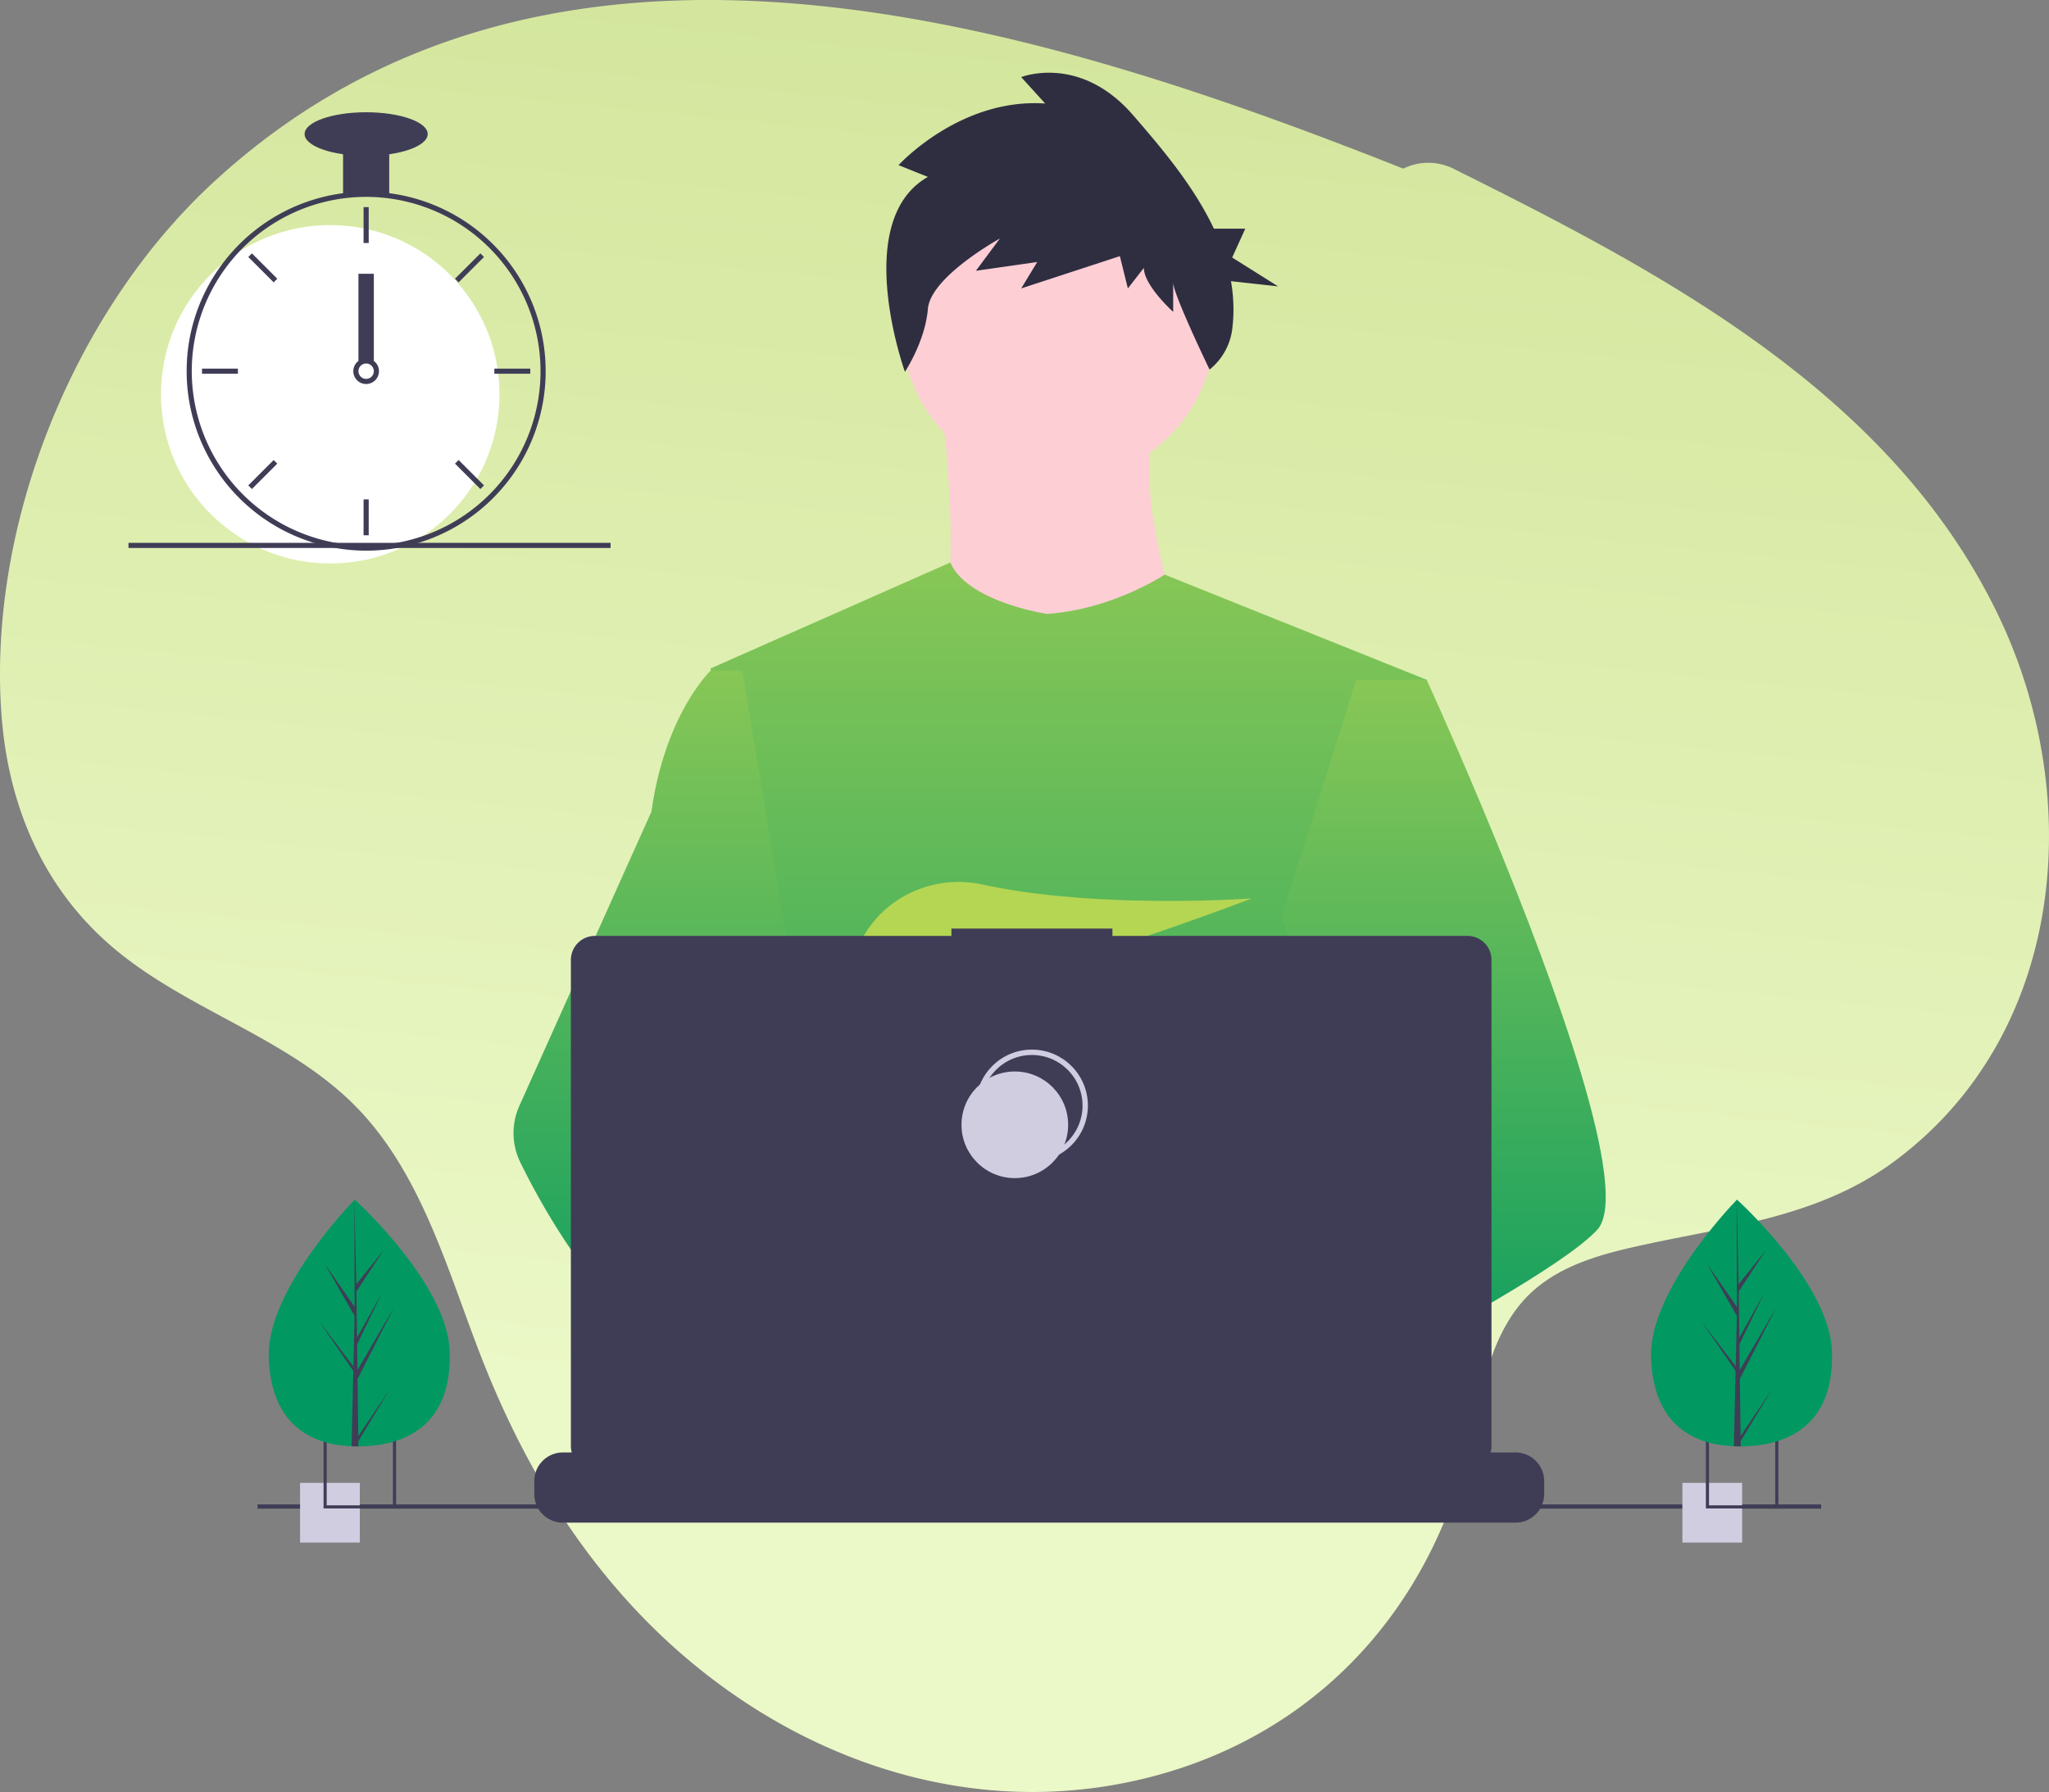<svg xmlns="http://www.w3.org/2000/svg" xmlns:xlink="http://www.w3.org/1999/xlink" width="762.293" height="666.854" viewBox="0 0 762.293 666.854"><rect x="0" y="0" width="762.293" height="666.854" fill="#808080" stroke="none"/><defs><style>.a{fill:url(#a);}.b{fill:#feced5;}.c{fill:url(#b);}.d{fill:#a0616a;}.e{fill:#2f2e41;}.f{fill:#b5d653;}.g{fill:#3f3d56;}.h{fill:none;stroke:#d0cde1;stroke-miterlimit:10;stroke-width:2px;}.i{fill:#d0cde1;}.j{fill:#fff;}.k{fill:#019961;}</style><linearGradient id="a" x1="0.448" y1="0.797" x2="0.549" y2="-0.125" gradientUnits="objectBoundingBox"><stop offset="0" stop-color="#ebf8c7"/><stop offset="1" stop-color="#cde191"/></linearGradient><linearGradient id="b" x1="0.5" x2="0.5" y2="1" gradientUnits="objectBoundingBox"><stop offset="0" stop-color="#88c756"/><stop offset="1" stop-color="#019961"/></linearGradient></defs><g transform="translate(157.293 -6565)"><path class="a" d="M1114.809,2755.065c-39.634-82.513-123.967-127.046-202.2-165.977a21.076,21.076,0,0,0-19.207-.294c-139.162-55.169-317.527-110.329-442.63,5.063-51.967,47.934-84.066,127.324-78.873,198.1,2.537,34.562,15.959,65.8,43.075,88.02,26.176,21.45,60.342,31.468,85.222,54.408,28.237,26.034,37.842,66,51.687,100.409,13.194,32.794,30.687,63.015,54.787,89.069,46.338,50.1,113.65,78.989,181.888,65.882,66.8-12.828,113.64-60.524,129.246-125.609,4.147-17.3,6.872-36.574,17.843-51.12,11.045-14.649,28.538-19.624,45.715-23.418,33.182-7.332,66.474-10.466,94.665-31.327C1139.843,2911.055,1147.3,2822.714,1114.809,2755.065Z" transform="translate(-528.646 4038.953)"/><g transform="translate(-109.493 6592.062)"><ellipse class="b" cx="58.359" cy="58.359" rx="58.359" ry="58.359" transform="translate(287.594 35.608)"/><path class="b" d="M579.749,260.562s11,82.887-5.92,92.191S674.477,362.9,674.477,362.9,648.258,291.01,660.1,269.02Z" transform="translate(-277.355 -137.415)"/><path class="c" d="M739.97,378.694l-9.777,44.522-20.674,94.194-.619,5.158-7.135,59.719-4.746,39.673-3.182,26.649c-19.348,9.944-33.371,16.809-33.371,16.809s-1.206-6.047-3.151-13.785c-13.579,4.071-38.7,10.825-60,12.174,7.754,8.642,11.317,16.761,6.484,22.753-14.587,18.063-74.806-19.777-95.868-33.887a57.013,57.013,0,0,0-.556,10.206l-16.118-12.4,1.6-28.522,2.69-48.259,3.381-60.521a63.547,63.547,0,0,1-2.674-7.96c-4.936-17.555-10.928-52.608-15.523-82-3.7-23.658-6.476-43.649-7.063-47.9-.079-.556-.119-.841-.119-.841l89.226-39.427c6.341,14.706,35.951,19.126,35.951,19.126,24.531-1.69,43.76-14.626,43.76-14.626Z" transform="translate(-257.002 -152.787)"/><path class="d" d="M689.791,722.959s-3.778,1.294-9.92,3.127c-13.579,4.071-38.7,10.825-60,12.174-18.332,1.175-33.824-1.651-36.657-13.61-1.214-5.143.508-9.372,4.262-12.849,11.206-10.388,40.474-14.11,63.687-15.388,6.555-.357,12.618-.524,17.666-.587,8.571-.111,14.19.064,14.19.064l.135.524Z" transform="translate(-279.557 -227.24)"/><path class="e" d="M571.415,144.154,560.5,139.786s22.815-25.118,54.559-22.934l-8.928-9.829s21.823-8.737,41.663,14.2c10.429,12.056,22.5,26.227,30.018,42.191H689.5l-4.877,10.739,17.07,10.739-17.521-1.929a60.008,60.008,0,0,1,.476,17.813,23.047,23.047,0,0,1-8.439,15.077h0s-13.532-28.011-13.532-32.379v10.921s-10.912-9.829-10.912-16.382l-5.952,7.645-2.976-12.013-36.7,12.013,5.952-9.829L589.271,179.1l8.928-12.013s-25.791,14.2-26.783,26.211-8.541,23.4-8.541,23.4S542.648,160.535,571.415,144.154Z" transform="translate(-274.012 -105.389)"/><path class="c" d="M847.4,594.725c-5.944,6.444-20.674,16.15-38.53,26.657-6.643,3.9-13.714,7.928-20.927,11.928-17.213,9.547-35.236,19.007-50.109,26.65-19.348,9.944-33.371,16.809-33.371,16.809s-1.206-6.047-3.151-13.785c-2.6-10.357-6.523-23.745-10.611-29.673-.143-.206-.286-.4-.429-.587-1.19-1.563-2.389-2.476-3.571-2.476l59.061-36.609,25.523-15.825-18.388-43.895L729.83,478.858l13.92-44.291,13.991-44.522h26.221s8.682,18.951,19.785,45.379c1.659,3.952,3.373,8.071,5.119,12.325C831.706,503.3,860.18,580.877,847.4,594.725Z" transform="translate(-300.993 -164.139)"/><path class="d" d="M610.842,759.059c-14.587,18.063-74.806-19.777-95.868-33.887-4.587-3.071-7.317-5.016-7.317-5.016l19.269-25.7,6.1-8.135s5.46,2.9,13.531,7.611c.294.175.587.349.889.524,6.96,4.087,15.7,9.428,24.515,15.388,12.166,8.23,24.467,17.618,32.4,26.459C612.112,744.949,615.675,753.068,610.842,759.059Z" transform="translate(-264.042 -225.287)"/><path class="c" d="M520.459,631.908a37.92,37.92,0,0,0-6.428.524c-18.245,3.135-23.626,19.65-25.157,30.713a57.01,57.01,0,0,0-.556,10.206l-16.118-12.4-5.873-4.516c-14.134-4.928-26.729-13.682-37.649-24.007a189.263,189.263,0,0,1-25.356-30.07A265.178,265.178,0,0,1,383.7,568.712a24.748,24.748,0,0,1-.341-20.991l19.959-44.482L432.5,438.227q.321-2.321.706-4.539c5.785-33.173,21.285-47.9,21.285-47.9h11.841l7.92,47.9,9.841,59.513-6.9,22.491-15.936,51.942,15.229,16.539Z" transform="translate(-237.941 -163.259)"/><path class="f" d="M566.607,513.691,576.73,525.5c3.761-.717,7.688-1.56,11.733-2.506l-2.907-9.3,7.109,8.294c42.853-10.54,95.969-31.031,95.969-31.031s-57.344,4.2-100.16-5.149c-18.944-4.139-38.435,5.252-46.209,23.017-4.519,10.325-3.809,19.271,12.217,19.271a105.842,105.842,0,0,0,16.152-1.519Z" transform="translate(-270.688 -183.702)"/><path class="g" d="M766.63,762.3v4.817a10.585,10.585,0,0,1-.722,3.865,10.85,10.85,0,0,1-.77,1.587,10.664,10.664,0,0,1-9.166,5.206H401.585a10.664,10.664,0,0,1-9.166-5.206,10.859,10.859,0,0,1-.77-1.587,10.588,10.588,0,0,1-.722-3.865V762.3a10.655,10.655,0,0,1,10.658-10.658h20.428V749.4a.444.444,0,0,1,.444-.445h10.658a.444.444,0,0,1,.444.445v2.246h6.658V749.4a.444.444,0,0,1,.444-.445h10.658a.444.444,0,0,1,.444.445v2.246h6.666V749.4a.444.444,0,0,1,.444-.445h10.658a.444.444,0,0,1,.444.445v2.246h6.658V749.4a.444.444,0,0,1,.444-.445H487.74a.444.444,0,0,1,.444.445v2.246h6.658V749.4a.444.444,0,0,1,.444-.445h10.658a.444.444,0,0,1,.444.445v2.246h6.666V749.4a.444.444,0,0,1,.444-.445h10.658a.444.444,0,0,1,.444.445v2.246h6.658V749.4a.444.444,0,0,1,.444-.445h83.488a.444.444,0,0,1,.444.445v2.246H622.3V749.4a.444.444,0,0,1,.444-.445h10.658a.449.449,0,0,1,.444.445v2.246h6.658V749.4a.444.444,0,0,1,.444-.445h10.658a.444.444,0,0,1,.444.445v2.246h6.658V749.4a.444.444,0,0,1,.444-.445h10.658a.444.444,0,0,1,.444.445v2.246h6.666V749.4a.444.444,0,0,1,.444-.445h10.658a.442.442,0,0,1,.437.445v2.246h6.666V749.4a.444.444,0,0,1,.444-.445h10.658a.444.444,0,0,1,.444.445v2.246h6.658V749.4a.444.444,0,0,1,.444-.445h10.658a.444.444,0,0,1,.444.445v2.246h31.086A10.655,10.655,0,0,1,766.63,762.3Z" transform="translate(-239.95 -238.213)"/><rect class="g" width="581.717" height="1.587" transform="translate(48.014 532.772)"/><path class="g" d="M741.635,509.437H609.544v-2.723h-59.9v2.723H417.013a8.935,8.935,0,0,0-8.935,8.935V699.245a8.935,8.935,0,0,0,8.935,8.935H741.635a8.935,8.935,0,0,0,8.935-8.935V518.372a8.935,8.935,0,0,0-8.935-8.935Z" transform="translate(-243.49 -188.218)"/><ellipse class="h" cx="19.84" cy="19.84" rx="19.84" ry="19.84" transform="translate(316.254 364.526)"/><ellipse class="i" cx="19.84" cy="19.84" rx="19.84" ry="19.84" transform="translate(309.905 371.669)"/><rect class="i" width="22.221" height="22.221" transform="translate(63.843 524.754)"/><path class="g" d="M292.136,744.612v26.983h26.983V744.612Zm25.808,25.808H293.3V745.787h24.642Z" transform="translate(-219.561 -237.317)"/><rect class="i" width="22.221" height="22.221" transform="translate(578.103 524.754)"/><path class="g" d="M940.136,744.612v26.983h26.983V744.612Zm25.808,25.808H941.3V745.787h24.642Z" transform="translate(-353.3 -237.317)"/><ellipse class="j" cx="62.965" cy="62.965" rx="62.965" ry="62.965" transform="translate(12.094 56.69)"/><path class="g" d="M303.315,161.738a68.056,68.056,0,0,0-17.172,0A66.956,66.956,0,0,0,230.9,208.332a66.047,66.047,0,0,0-2.9,17.192c-.029.811-.048,1.631-.048,2.452a66.849,66.849,0,0,0,66.782,66.782c1.421,0,2.843-.048,4.245-.134a66.049,66.049,0,0,0,9.788-1.355,66.789,66.789,0,0,0-5.448-131.531ZM315.631,289.4h-.01a64.209,64.209,0,0,1-16.648,3.31c-1.4.1-2.824.143-4.245.143a64.953,64.953,0,0,1-64.874-64.874c0-.82.019-1.641.048-2.452A64.874,64.874,0,1,1,315.631,289.4Z" transform="translate(-206.313 -116.906)"/><rect class="g" width="1.908" height="13.356" transform="translate(87.462 50.011)"/><rect class="g" width="1.908" height="13.356" transform="translate(44.569 68.569) rotate(-45)"/><rect class="g" width="1.908" height="13.356" transform="translate(27.359 112.023) rotate(-90)"/><rect class="g" width="1.908" height="13.356" transform="translate(45.917 154.917) rotate(-135)"/><rect class="g" width="1.908" height="13.356" transform="translate(122.82 78.012) rotate(-135)"/><rect class="g" width="1.908" height="13.356" transform="translate(136.118 112.023) rotate(-90)"/><rect class="g" width="1.908" height="13.356" transform="translate(121.473 145.473) rotate(-45)"/><rect class="g" width="1.908" height="13.356" transform="translate(87.462 158.77)"/><path class="g" d="M313.718,240.286a4.77,4.77,0,0,0-5.724,0,4.91,4.91,0,0,0-1.364,1.6,4.771,4.771,0,1,0,7.088-1.6Zm-2.862,6.678a2.87,2.87,0,0,1-2.862-2.862,2.913,2.913,0,0,1,.506-1.622,2.859,2.859,0,1,1,2.356,4.484Z" transform="translate(-222.439 -133.033)"/><rect class="g" width="17.172" height="17.172" transform="translate(79.83 28.069)"/><ellipse class="g" cx="22.897" cy="8.109" rx="22.897" ry="8.109" transform="translate(65.52 14.713)"/><rect class="g" width="5.724" height="32.437" transform="translate(85.554 74.816)"/><rect class="g" width="179.356" height="1.908" transform="translate(0 174.944)"/><path class="k" d="M333.766,690.417c.741,25.356-14.075,34.648-32.668,35.191q-.648.019-1.29.023-1.293.01-2.562-.043c-16.815-.7-30.126-9.624-30.814-33.2-.713-24.4,29.577-56.111,31.85-58.456l0,0,.131-.134S333.025,665.062,333.766,690.417Z" transform="translate(-214.253 -214.445)"/><path class="g" d="M304.581,721.766,316.392,704.2l-11.787,19.453.025,1.976q-1.293.01-2.562-.043l.586-25.405-.016-.2.022-.038.056-2.4L289.782,678.77,302.7,695.753l.046.507.442-19.195L292.017,657.6l11.2,16.1-.117-39.766V633.8l0,.13.742,31.341,10.182-12.731-10.148,15.431.222,17.169,9.369-16.756-9.335,19.28.124,9.547,13.625-23.341L304.3,700.537Z" transform="translate(-219.075 -214.446)"/><path class="k" d="M981.766,690.417c.741,25.356-14.075,34.648-32.668,35.191q-.648.019-1.29.023-1.293.01-2.562-.043c-16.815-.7-30.126-9.624-30.814-33.2-.713-24.4,29.577-56.111,31.85-58.456l0,0,.131-.134S981.025,665.062,981.766,690.417Z" transform="translate(-347.993 -214.445)"/><path class="g" d="M952.581,721.766,964.392,704.2l-11.787,19.453.025,1.976q-1.293.01-2.562-.043l.586-25.405-.016-.2.022-.038.056-2.4L937.782,678.77,950.7,695.753l.046.507.442-19.195L940.017,657.6l11.2,16.1-.117-39.766V633.8l0,.13.742,31.341,10.182-12.731-10.148,15.431.222,17.169,9.369-16.756-9.335,19.28.124,9.547,13.625-23.341L952.3,700.537Z" transform="translate(-352.815 -214.446)"/></g></g></svg>